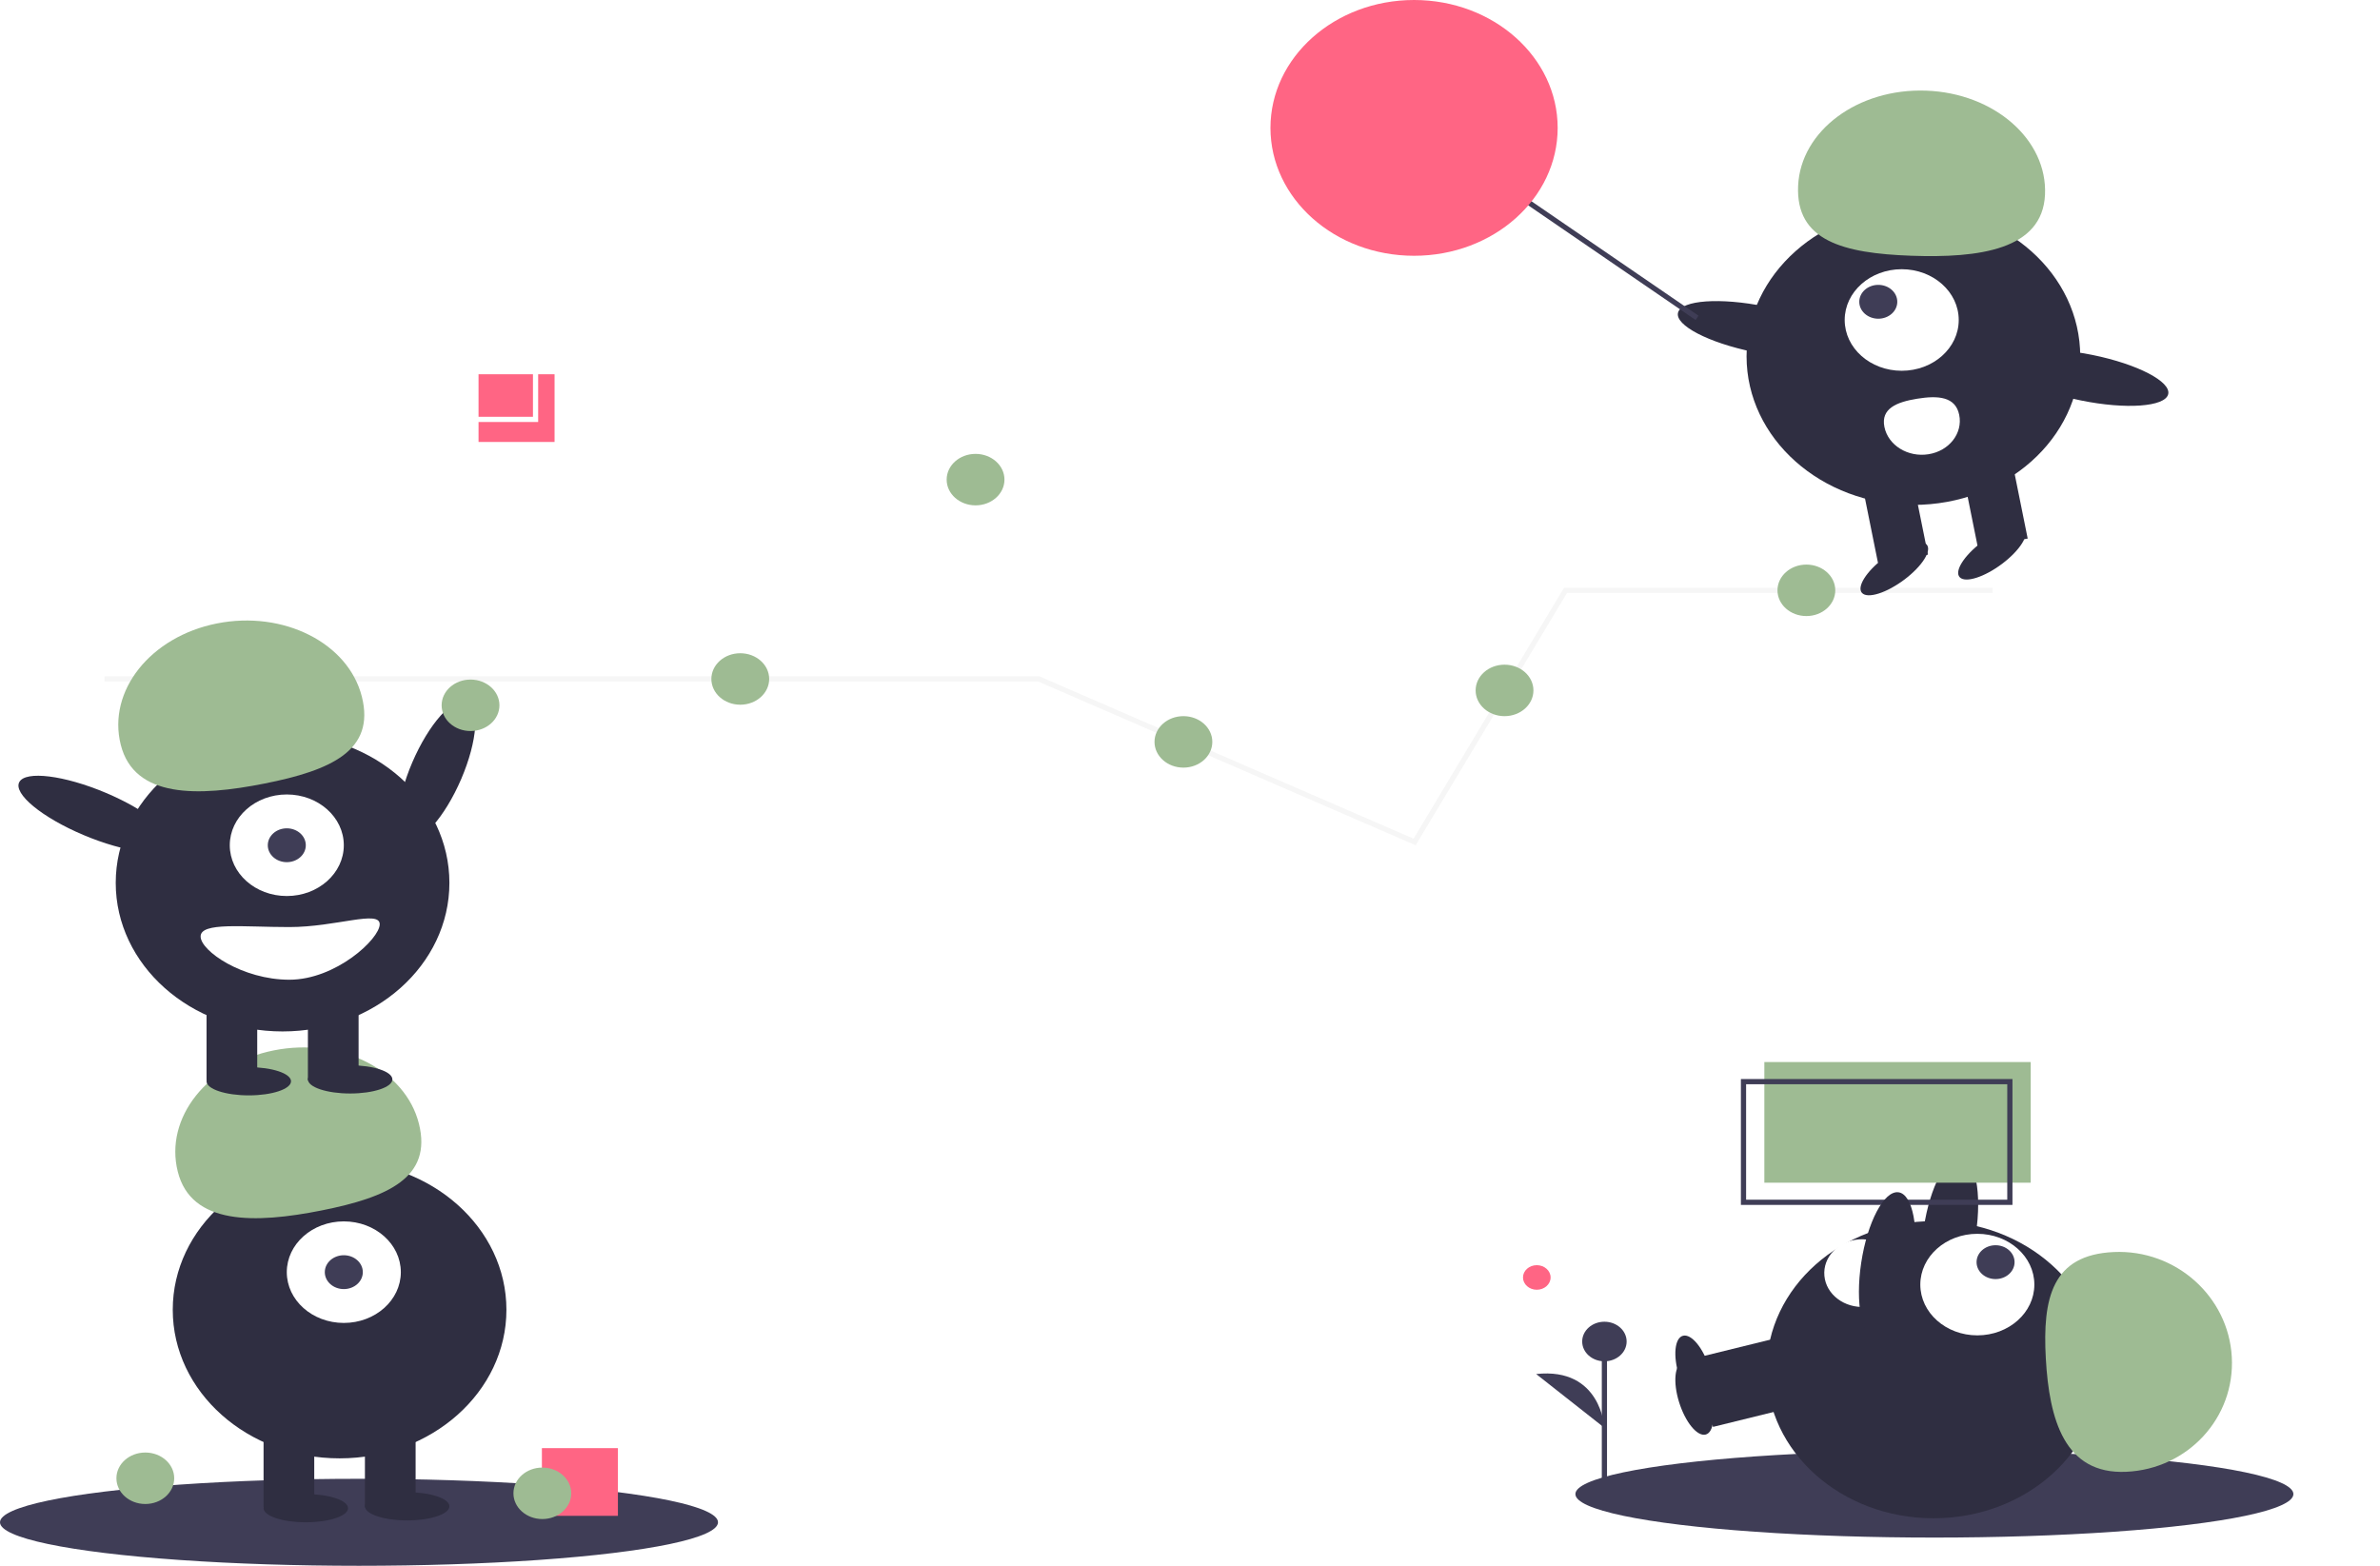 <svg id="about_background" xmlns="http://www.w3.org/2000/svg" xmlns:xlink="http://www.w3.org/1999/xlink" width="914.713" height="601.8" viewBox="0 0 914.713 601.8">
  <defs>
    <style>
      .cls-1, .cls-6, .cls-7 {
        fill: none;
      }

      .cls-1 {
        stroke: #fff;
      }

      .cls-1, .cls-6, .cls-7, .cls-9 {
        stroke-miterlimit: 10;
        stroke-width: 2px;
      }

      .cls-2 {
        fill: #2f2e41;
      }

      .cls-3 {
        fill: #fff;
      }

      .cls-4, .cls-9 {
        fill: #3f3d56;
      }

      .cls-5 {
        fill: #9ebb93;
      }

      .cls-6 {
        stroke: #f6f6f6;
      }

      .cls-7, .cls-9 {
        stroke: #3f3d56;
      }

      .cls-8 {
        fill: #ff6584;
      }

      .cls-10 {
        filter: url(#Path_204);
      }
    </style>
    <filter id="Path_204" x="565.19" y="169.989" width="349.523" height="430.629" filterUnits="userSpaceOnUse">
      <feOffset dy="10" input="SourceAlpha"/>
      <feGaussianBlur stdDeviation="3" result="blur"/>
      <feFlood flood-opacity="0.161"/>
      <feComposite operator="in" in2="blur"/>
      <feComposite in="SourceGraphic"/>
    </filter>
  </defs>
  <line id="Line_21" data-name="Line 21" class="cls-1" x2="116.875" transform="translate(316.501 184.525)"/>
  <path id="Path_226" data-name="Path 226" class="cls-2" d="M28.973,1.089C44.988,1.735,58.136,6.7,58.339,12.183s-12.616,9.4-28.632,8.754S.544,15.324.341,9.843,12.957.443,28.973,1.089Z" transform="matrix(0.357, -0.934, 0.934, 0.357, 147.101, 319.676)"/>
  <g class="cls-10" transform="matrix(1, 0, 0, 1, 0, 0)">
    <path id="Path_204-2" data-name="Path 204" class="cls-3" d="M1077.3,467.034c12.715,84.274-4.6,168.639-92.663,201.49S795.278,664.429,758.391,586s50.146-125.356,92.663-201.49C937.393,229.9,1037.815,205.325,1077.3,467.034Z" transform="translate(-175.3 -98.9)"/>
  </g>
  <ellipse id="Ellipse_19" data-name="Ellipse 19" class="cls-4" cx="137.977" cy="16.717" rx="137.977" ry="16.717" transform="translate(605.477 557.523)"/>
  <path id="Path_227" data-name="Path 227" class="cls-2" d="M.061.036l17.5-.547-.981,34.629-17.5.547Z" transform="translate(658.358 548.483) rotate(-105.453)"/>
  <path id="Path_228" data-name="Path 228" class="cls-2" d="M6.008.159c3.336.094,6.244,6.7,6.5,14.754S10.256,29.419,6.921,29.325s-6.244-6.7-6.5-14.754S2.673.065,6.008.159Z" transform="translate(641.027 524.947) rotate(-15.453)"/>
  <path id="Path_842" data-name="Path 842" class="cls-2" d="M28.624.435c15.808.24,28.685,4.946,28.762,10.511S44.708,20.828,28.9,20.588.214,15.642.138,10.077,12.815.195,28.624.435Z" transform="translate(735.114 500.07) rotate(-82.281)"/>
  <ellipse id="Ellipse_22" data-name="Ellipse 22" class="cls-2" cx="64.119" cy="57.103" rx="64.119" ry="57.103" transform="translate(678.999 469.331)"/>
  <path id="Path_229" data-name="Path 229" class="cls-2" d="M.061.036l17.5-.547-.981,34.629-17.5.547Z" transform="translate(658.358 538.363) rotate(-105.453)"/>
  <path id="Path_230" data-name="Path 230" class="cls-2" d="M6.008.159c3.336.094,6.244,6.7,6.5,14.754S10.256,29.419,6.921,29.325s-6.244-6.7-6.5-14.754S2.673.065,6.008.159Z" transform="translate(641.027 514.828) rotate(-15.453)"/>
  <ellipse id="Ellipse_24" data-name="Ellipse 24" class="cls-3" cx="21.914" cy="19.516" rx="21.914" ry="19.516" transform="translate(738.04 474.206)"/>
  <ellipse id="Ellipse_25" data-name="Ellipse 25" class="cls-4" cx="7.305" cy="6.505" rx="7.305" ry="6.505" transform="translate(759.657 478.596)"/>
  <path id="Path_205" data-name="Path 205" class="cls-5" d="M1041.638,783.9c23.728-1.058,41.9-20.823,40.589-44.148s-21.608-41.375-45.336-40.318-27.451,17.646-26.14,40.97S1017.906,784.958,1041.638,783.9Z" transform="translate(-224.474 -218.224)"/>
  <path id="Path_206" data-name="Path 206" class="cls-3" d="M921.677,718.631c-8.042.58-15.089-4.757-15.74-11.919s5.341-13.438,13.383-14.018,10.236,5.106,10.886,12.269S929.719,718.051,921.677,718.631Z" transform="translate(-204.764 -216.357)"/>
  <path id="Path_207" data-name="Path 207" class="cls-6" d="M49.464,347.96H408.605l55.68,24.158L553,410.61l58.006-96.723H775.152" transform="translate(-9.317 -87.001)"/>
  <ellipse id="Ellipse_26" data-name="Ellipse 26" class="cls-5" cx="11.108" cy="9.892" rx="11.108" ry="9.892" transform="translate(169.733 261.186)"/>
  <ellipse id="Ellipse_27" data-name="Ellipse 27" class="cls-5" cx="11.108" cy="9.892" rx="11.108" ry="9.892" transform="translate(273.403 251.067)"/>
  <ellipse id="Ellipse_28" data-name="Ellipse 28" class="cls-5" cx="11.108" cy="9.892" rx="11.108" ry="9.892" transform="translate(443.718 275.247)"/>
  <ellipse id="Ellipse_29" data-name="Ellipse 29" class="cls-5" cx="11.108" cy="9.892" rx="11.108" ry="9.892" transform="translate(683.145 216.994)"/>
  <ellipse id="Ellipse_30" data-name="Ellipse 30" class="cls-5" cx="11.108" cy="9.892" rx="11.108" ry="9.892" transform="translate(567.134 255.464)"/>
  <ellipse id="Ellipse_31" data-name="Ellipse 31" class="cls-1" cx="11.976" cy="10.666" rx="11.976" ry="10.666" transform="translate(335.058 409.616)"/>
  <ellipse id="Ellipse_32" data-name="Ellipse 32" class="cls-4" cx="137.977" cy="16.717" rx="137.977" ry="16.717" transform="translate(0 568.366)"/>
  <ellipse id="Ellipse_33" data-name="Ellipse 33" class="cls-2" cx="64.119" cy="57.103" rx="64.119" ry="57.103" transform="translate(66.396 446.3)"/>
  <rect id="Rectangle_73" data-name="Rectangle 73" class="cls-2" width="19.479" height="31.082" transform="translate(101.296 548.219)"/>
  <rect id="Rectangle_74" data-name="Rectangle 74" class="cls-2" width="19.479" height="31.082" transform="translate(140.254 548.219)"/>
  <ellipse id="Ellipse_34" data-name="Ellipse 34" class="cls-2" cx="16.233" cy="5.421" rx="16.233" ry="5.421" transform="translate(101.296 574.24)"/>
  <ellipse id="Ellipse_35" data-name="Ellipse 35" class="cls-2" cx="16.233" cy="5.421" rx="16.233" ry="5.421" transform="translate(140.254 573.518)"/>
  <ellipse id="Ellipse_36" data-name="Ellipse 36" class="cls-3" cx="21.914" cy="19.516" rx="21.914" ry="19.516" transform="translate(110.224 469.43)"/>
  <ellipse id="Ellipse_37" data-name="Ellipse 37" class="cls-4" cx="7.305" cy="6.505" rx="7.305" ry="6.505" transform="translate(124.833 482.441)"/>
  <path id="Path_208" data-name="Path 208" class="cls-5" d="M126,638.384c-5.177-20.65,11.372-41.515,36.965-46.6s50.536,7.525,55.714,28.174S206.89,648.219,181.3,653.308,131.172,659.033,126,638.384Z" transform="translate(-57.678 -188.085)"/>
  <ellipse id="Ellipse_38" data-name="Ellipse 38" class="cls-2" cx="64.119" cy="57.103" rx="64.119" ry="57.103" transform="translate(44.481 282.218)"/>
  <rect id="Rectangle_75" data-name="Rectangle 75" class="cls-2" width="19.479" height="31.082" transform="translate(79.381 384.137)"/>
  <rect id="Rectangle_76" data-name="Rectangle 76" class="cls-2" width="19.479" height="31.082" transform="translate(118.34 384.137)"/>
  <ellipse id="Ellipse_39" data-name="Ellipse 39" class="cls-2" cx="16.233" cy="5.421" rx="16.233" ry="5.421" transform="translate(79.382 410.158)"/>
  <ellipse id="Ellipse_40" data-name="Ellipse 40" class="cls-2" cx="16.233" cy="5.421" rx="16.233" ry="5.421" transform="translate(118.34 409.436)"/>
  <ellipse id="Ellipse_41" data-name="Ellipse 41" class="cls-3" cx="21.914" cy="19.516" rx="21.914" ry="19.516" transform="translate(88.31 305.348)"/>
  <ellipse id="Ellipse_42" data-name="Ellipse 42" class="cls-4" cx="7.305" cy="6.505" rx="7.305" ry="6.505" transform="translate(102.919 318.359)"/>
  <path id="Path_209" data-name="Path 209" class="cls-5" d="M98.995,411.384c-5.177-20.649,11.372-41.515,36.965-46.6s50.536,7.525,55.714,28.174S179.89,421.219,154.3,426.308,104.172,432.033,98.995,411.384Z" transform="translate(-52.592 -125.167)"/>
  <path id="Path_225" data-name="Path 225" class="cls-2" d="M9.078.394C14.14.629,18.852,14.885,19.6,32.235S16.857,63.46,11.795,63.224,2.021,48.733,1.271,31.383,4.016.158,9.078.394Z" transform="translate(3.169 308.624) rotate(-64.626)"/>
  <path id="Path_210" data-name="Path 210" class="cls-3" d="M137.043,529c0,5.589,16.158,16.625,34.089,16.625s34.742-15.734,34.742-21.323-16.811,1.084-34.742,1.084S137.043,523.409,137.043,529Z" transform="translate(-59.938 -169.075)"/>
  <rect id="Rectangle_77" data-name="Rectangle 77" class="cls-5" width="102.37" height="46.378" transform="translate(678.097 408.188)"/>
  <rect id="Rectangle_78" data-name="Rectangle 78" class="cls-7" width="102.37" height="46.378" transform="translate(670.086 415.719)"/>
  <rect id="Rectangle_79" data-name="Rectangle 79" class="cls-8" width="29.219" height="26.022" transform="translate(183.918 143.843)"/>
  <rect id="Rectangle_80" data-name="Rectangle 80" class="cls-1" width="29.219" height="26.022" transform="translate(176.614 135.169)"/>
  <ellipse id="Ellipse_44" data-name="Ellipse 44" class="cls-2" cx="64.119" cy="57.103" rx="64.119" ry="57.103" transform="translate(671.262 79.851)"/>
  <path id="Path_840" data-name="Path 840" class="cls-2" d="M0,0,19.457.351l.623,31.225L.623,31.225Z" transform="translate(779.311 206.998) rotate(169.739)"/>
  <path id="Path_841" data-name="Path 841" class="cls-2" d="M0,0,19.457.351l.623,31.225L.623,31.225Z" transform="translate(740.976 213.179) rotate(169.739)"/>
  <path id="Path_223" data-name="Path 223" class="cls-2" d="M15.466.818C24.021,1.3,31.1,4.246,31.285,7.393S24.678,12.7,16.123,12.217.485,8.789.3,5.641,6.911.334,15.466.818Z" transform="matrix(0.763, -0.646, 0.646, 0.763, 711.788, 223.807)"/>
  <path id="Path_224" data-name="Path 224" class="cls-2" d="M15.466.818C24.021,1.3,31.1,4.246,31.285,7.393S24.678,12.7,16.123,12.217.485,8.789.3,5.641,6.911.334,15.466.818Z" transform="matrix(0.763, -0.646, 0.646, 0.763, 749.325, 217.756)"/>
  <ellipse id="Ellipse_47" data-name="Ellipse 47" class="cls-3" cx="21.914" cy="19.516" rx="21.914" ry="19.516" transform="translate(708.977 103.47)"/>
  <ellipse id="Ellipse_48" data-name="Ellipse 48" class="cls-4" cx="7.305" cy="6.505" rx="7.305" ry="6.505" transform="translate(714.58 109.485)"/>
  <path id="Path_211" data-name="Path 211" class="cls-5" d="M988.391,121.894c.964-21.141-19.494-39.047-45.7-39.995s-48.223,15.422-49.187,36.562,17.249,25.944,43.45,26.892S987.425,143.034,988.391,121.894Z" transform="translate(-202.425 -47.062)"/>
  <path id="Path_231" data-name="Path 231" class="cls-2" d="M8.97.222c4.981.132,9.36,14.515,9.782,32.124S15.479,64.123,10.5,63.991,1.138,49.476.716,31.867,3.99.09,8.97.222Z" transform="matrix(0.223, -0.975, 0.975, 0.223, 642.705, 128.866)"/>
  <path id="Path_232" data-name="Path 232" class="cls-2" d="M8.97.222c4.981.132,9.36,14.515,9.782,32.124S15.479,64.123,10.5,63.991,1.138,49.476.716,31.867,3.99.09,8.97.222Z" transform="matrix(0.223, -0.975, 0.975, 0.223, 768.566, 147.51)"/>
  <path id="Path_212" data-name="Path 212" class="cls-3" d="M963.072,251.72c1.437,7.071-3.834,13.84-11.773,15.12s-15.541-3.414-16.978-10.485,4.7-9.573,12.641-10.853S961.634,244.649,963.072,251.72Z" transform="translate(-210.08 -92.262)"/>
  <line id="Line_22" data-name="Line 22" class="cls-7" x2="73.858" y2="50.598" transform="translate(578.371 71.56)"/>
  <ellipse id="Ellipse_51" data-name="Ellipse 51" class="cls-8" cx="55.191" cy="49.152" rx="55.191" ry="49.152" transform="translate(488.28)"/>
  <path id="Path_843" data-name="Path 843" class="cls-2" d="M28.624.435c15.808.24,28.685,4.946,28.762,10.511S44.708,20.828,28.9,20.588.214,15.642.138,10.077,12.815.195,28.624.435Z" transform="translate(711.047 513.638) rotate(-82.281)"/>
  <ellipse id="Ellipse_53" data-name="Ellipse 53" class="cls-5" cx="11.108" cy="9.892" rx="11.108" ry="9.892" transform="translate(44.742 558.268)"/>
  <rect id="Rectangle_83" data-name="Rectangle 83" class="cls-8" width="29.219" height="26.022" transform="translate(208.267 556.577)"/>
  <ellipse id="Ellipse_54" data-name="Ellipse 54" class="cls-5" cx="11.108" cy="9.892" rx="11.108" ry="9.892" transform="translate(197.328 564.051)"/>
  <ellipse id="Ellipse_55" data-name="Ellipse 55" class="cls-5" cx="11.108" cy="9.892" rx="11.108" ry="9.892" transform="translate(363.831 174.447)"/>
  <ellipse id="Ellipse_56" data-name="Ellipse 56" class="cls-8" cx="5.304" cy="4.724" rx="5.304" ry="4.724" transform="translate(585.337 486.258)"/>
  <line id="Line_23" data-name="Line 23" class="cls-9" y1="53.787" transform="translate(616.628 515.602)"/>
  <ellipse id="Ellipse_57" data-name="Ellipse 57" class="cls-4" cx="8.541" cy="7.606" rx="8.541" ry="7.606" transform="translate(608.088 507.996)"/>
  <path id="Path_213" data-name="Path 213" class="cls-4" d="M795.694,784.889s-1.22-23.37-26.232-20.654" transform="translate(-179.066 -236.136)"/>
</svg>
